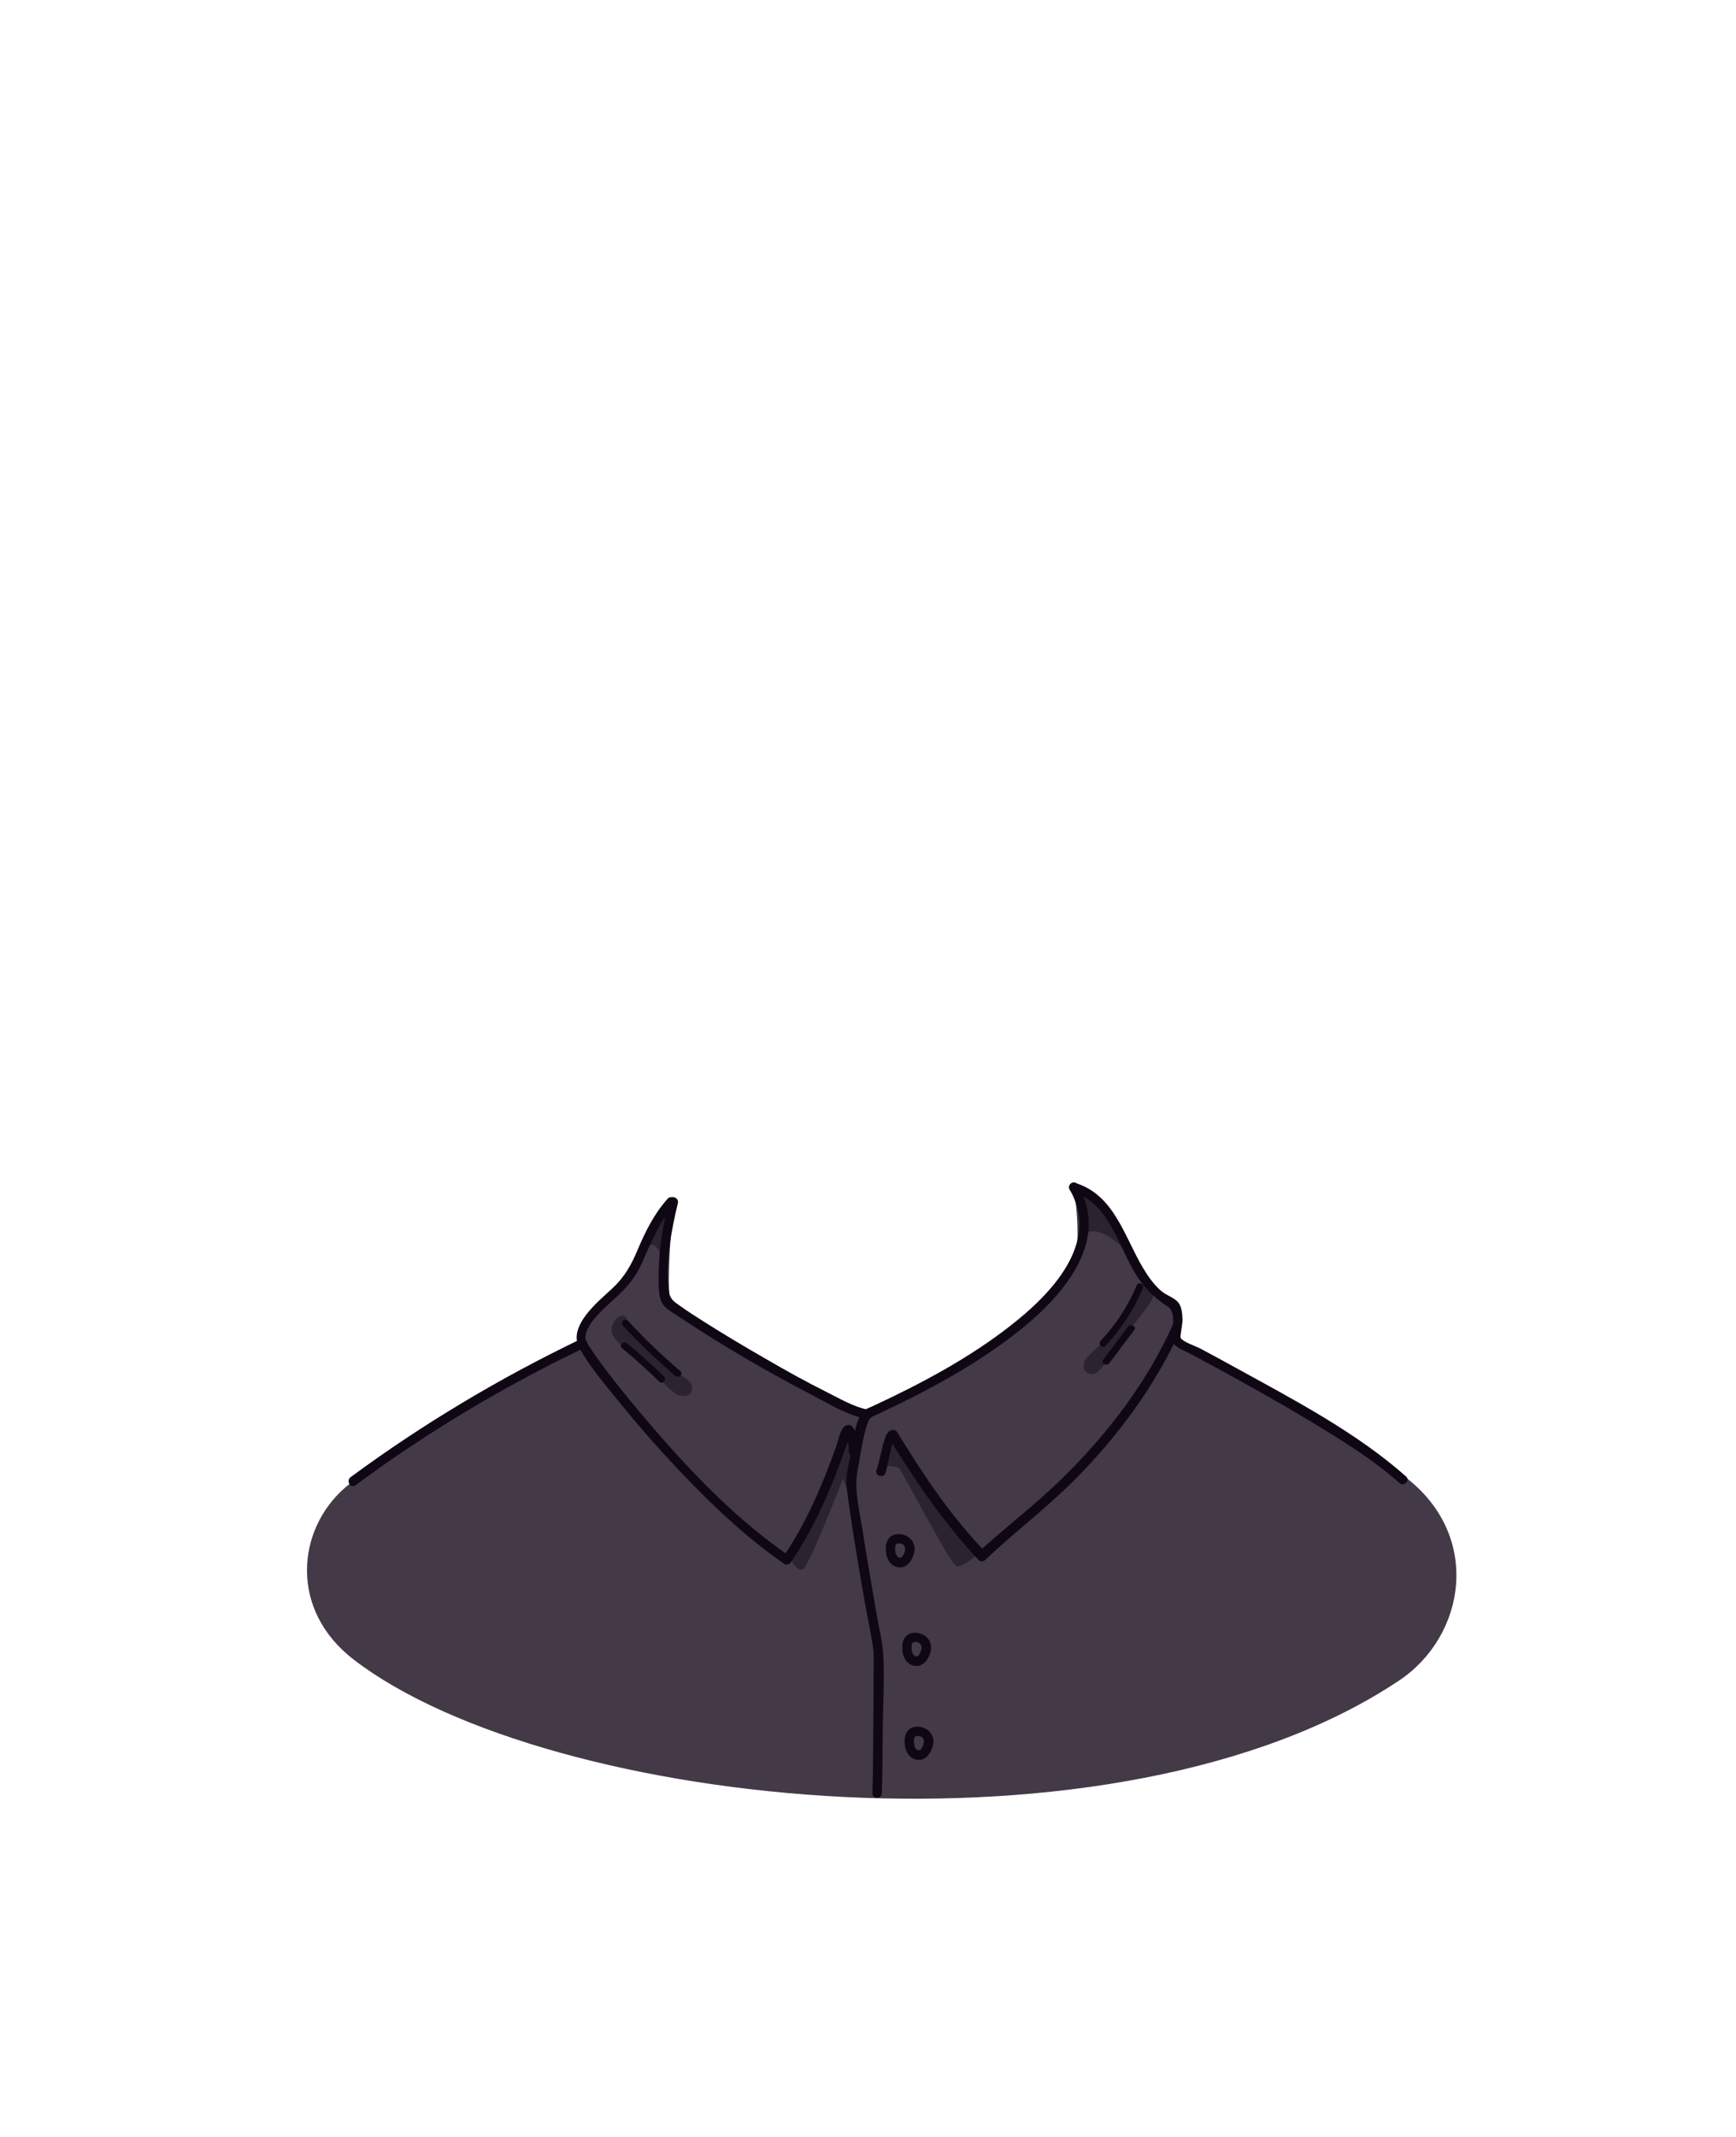 <?xml version="1.0" encoding="utf-8"?>
<!-- Generator: Adobe Illustrator 19.2.0, SVG Export Plug-In . SVG Version: 6.00 Build 0)  -->
<svg version="1.1" id="Layer_1" xmlns="http://www.w3.org/2000/svg" xmlns:xlink="http://www.w3.org/1999/xlink" x="0px" y="0px"
	 viewBox="0 0 739.6 909.9" style="enable-background:new 0 0 739.6 909.9;" xml:space="preserve">
<style type="text/css">
	.st0{fill:#433947;}
	.st1{opacity:0.75;}
	.st2{fill:#231E26;}
	.st3{fill:#0F0814;}
</style>
<g>
	<path class="st0" d="M598.6,628.9c-9.6-7.3-84.4-50.1-93-55.5c-3.5-2.2-4.1-1.8-3.5-12.4c-0.4-1.3-8.5-7.2-14.8-16.7
		c-7.8-11.8-14.1-27.4-14.1-27.4l-15.8-12c0,0,4.4,27.2-1.1,37.9c-10.7,21.9-85.8,59.5-89,58.4c-31.1-11-71.3-38.3-81-45.4
		c-3.3-2,0.6-44.9,0.6-44.9s-13.1,19.8-18,32c-3.3,8.3-14.7,8.4-22,23.8c-1.7,3.5,0.8,5.7,0.8,5.7s-65.5,30.5-100.7,61.1
		c-20.6,17.9-23.9,52.1,3.8,73.3c83,63.6,325,89.2,445.3,8.8C624.4,696.7,631.6,654,598.6,628.9z"/>
	<g class="st1">
		<path class="st2" d="M489.4,545.3c-2.6-0.7-3.6,2.4-5.2,5.2c0,0-11.9,17.5-13,19.5c-1,2-8.8,7.7-9.3,9.9c-0.6,2.7,0,4.9,3.1,5.2
			c3.3,0.3,5.5-4.3,7.9-8.1s14.8-18.2,17.3-22.6C492.8,549.9,491.6,545.9,489.4,545.3z"/>
		<path class="st2" d="M460.8,533.6c-1-14.6,10.6-10,20,0.1c3.6,3.8-3-7.1-3.6-8.5c-6-14.7-21.1-20.5-21.1-20.5l5.7,16.6l-5,20.2
			C456.8,541.4,460.9,534.3,460.8,533.6z"/>
		<path class="st2" d="M283.2,540.8l0.3,4.5l-0.2,7.2l1.9,0.1l-1.4-15.1l3.8-26.6l-7.2,7.5l-7.2,15.6
			C277.2,528.6,280.3,527.1,283.2,540.8z"/>
		<path class="st2" d="M393.5,630.8l-0.2,0.7v-0.1l-8.7-13.6l-3.7-6.1l-5.2,12.7c0,0,6.6-0.6,7.6,1.1c5.4,9.1,21.6,40.4,24.2,41.4
			c2.7,1,9.4-5.6,9.4-5.6L393.5,630.8z"/>
		<path class="st2" d="M362.7,610.2l-4.6,4.3l-3.6,13.4l-18.2,34.9c0,0,2.8,6.7,5.7,5.5c2.4-1,13.8-30,17.2-38.8l1.9,5.5l2-9.2v-3
			l1.1-6.3L362.7,610.2z"/>
		<path class="st2" d="M294.7,589.8c0.8,3.7-1.4,5.2-5,4.5s-10.6-9.6-13.3-12c-2.6-2.4-8.5-5.4-10.8-8.2c-2.2-2.8-6.2-5.4-4.8-9.6
			c1.5-4.2,5.1-5.2,6.1-3.2c0.9,2,2.9,7,5.2,8.8s17.5,15.1,17.5,15.1S294.4,588.1,294.7,589.8z"/>
	</g>
	<g>
		<g>
			<path class="st3" d="M456.9,507.5c15.3,4.6,19.3,22.3,26.6,34.5c3.7,6.2,7.9,10.3,13.8,14.3c3,2,2.6,5.6,2.4,9.1
				c-0.1,2.1-1.1,5,0.4,6.9s5,3.1,7.1,4.2c4.4,2.4,8.9,4.8,13.3,7.2c12.6,6.9,25.1,13.9,37.4,21.3c13.2,8,26.7,16.2,38.3,26.5
				c1.9,1.7,4.8-1.1,2.8-2.8c-21.4-18.9-47.9-32.7-72.8-46.4c-5-2.8-10.1-5.5-15.1-8.2c-1.6-0.8-7.2-2.7-8.1-4.4
				c-0.3-0.5,0.8-6.1,0.8-7.5c-0.1-2.3-0.2-5.3-1.6-7.3c-1.7-2.3-5.2-3.2-7.4-5.1c-3.2-2.7-5.6-6.2-7.8-9.8
				c-8-13.4-12.3-31.3-29-36.3C455.5,502.9,454.4,506.7,456.9,507.5L456.9,507.5z"/>
		</g>
		<g>
			<path class="st3" d="M499.8,563.8c-10.9,24.4-27,45.6-45.9,64.4c-11.7,11.7-24.9,21.6-36.9,32.6c0.9,0,1.9,0,2.8,0
				c-14.6-15-26.5-32.8-37.6-51c-0.5-0.8-1.4-1-2.3-0.8c-2,0.4-2.6,2.8-3.2,4.5c-1.3,4.1-1.9,8.5-3.3,12.6c-0.8,2.4,3,3.5,3.9,1.1
				c0.5-1.6,2.9-14,3.6-14.1c-0.8-0.3-1.5-0.6-2.3-0.9c11.4,18.5,23.4,36.2,38.3,52.1c0.7,0.8,2.1,0.7,2.8,0
				c12.3-11.7,25.8-21.8,37.8-33.8c18.7-18.8,34.7-40.3,45.6-64.6C504.3,563.5,500.9,561.5,499.8,563.8L499.8,563.8z"/>
		</g>
		<g>
			<path class="st3" d="M375.7,763.6c0.3-9.6,0.3-19.2,0.4-28.9c0.1-10,0.8-20.3,0.2-30.3c-0.3-5.2-1.7-10.5-2.6-15.7
				c-2.1-12.1-4.2-24.2-6.1-36.3c-1.3-8.4-3.8-18.1-2.3-25.8c1.3-6.9,2.1-14.2,4.4-20.8c0.9-2.6,2.2-2.6,4.9-3.9
				c20.5-9.6,40.8-20.5,58.7-34.5c18.6-14.6,40.2-38.2,25.9-62.9c-1.3-2.2-4.7-0.2-3.5,2c13.3,22.9-8.2,44.8-25.3,58.1
				c-17.8,13.9-38,24.6-58.4,34.1c-2.2,1-4.3,1.6-5.4,3.8c-2.4,4.4-2.9,10.4-3.8,15.2c-1,5-2.6,10.1-2.1,15.2c0.4,4,1,8.1,1.6,12.1
				c1.8,12,3.8,23.9,5.9,35.9c1.3,7.6,3.1,15.2,4,22.8c0-0.2,0,0.5,0,1.4c0,2,0,3.9,0,5.9c0,6.3-0.1,12.7-0.1,19
				c-0.1,11.2-0.1,22.4-0.4,33.6C371.6,766.2,375.6,766.2,375.7,763.6L375.7,763.6z"/>
		</g>
		<g>
			<path class="st3" d="M369.8,600.3c-6.1-1.2-12-4.7-17.4-7.4c-9.2-4.6-18.2-9.6-27.1-14.8c-8.7-5-17.4-10.2-25.9-15.6
				c-3.3-2.1-6.6-4.2-9.8-6.5c-2.9-2-4.3-3-4.7-6.7c-1.4-12,1.1-25.3,3.9-37c0.6-2.5-3.3-3.6-3.9-1.1c-2.7,11.2-4.5,23.1-4.3,34.6
				c0.1,3.1,0,7.4,2.1,10c1.9,2.3,5.2,3.9,7.6,5.6c17.9,11.9,36.7,22.8,55.8,32.7c7,3.7,14.7,8.4,22.5,10
				C371.3,604.7,372.4,600.8,369.8,600.3L369.8,600.3z"/>
		</g>
		<g>
			<path class="st3" d="M365.8,618.2c-0.1-2.1-0.6-13.6-5.6-11c-2.3,1.2-3.2,6.8-4,8.9c-5.9,16.4-12.7,32.6-22.7,47.1
				c0.9-0.2,1.8-0.5,2.7-0.7c-24.5-16.8-45.4-39.4-64.4-62.1c-6.7-8-13.3-16.1-19.2-24.7c-0.9-1.3-2.9-4.2-3.1-4.9
				c-1.2-6.3,8.2-13.9,12.5-17.9c5.1-4.7,8.8-8.9,11.6-15.3c3.8-8.6,7.2-17.2,13.6-24.3c1.7-1.9-1.1-4.8-2.8-2.8
				c-5.7,6.4-9.4,13.8-12.7,21.6c-2.8,6.7-5.6,11.7-11,16.7c-5.9,5.5-19.1,16-13.8,25.4c4.5,7.9,10.7,15.2,16.4,22.2
				c9.6,11.9,19.7,23.3,30.3,34.2c12.5,12.9,25.8,25.2,40.6,35.4c0.9,0.6,2.2,0.1,2.7-0.7c7.9-11.5,13.9-24.1,19-37
				c1.8-4.6,3.4-9.2,5.1-13.8c0.3-0.8,1.6-2.9,1.4-3.7c0-0.1,0.1-0.2,0.1-0.3c0.5-0.9-0.1-0.5-1.8,1c0.3,0.8,0.5,1.6,0.6,2.4
				c0.2,1.5,0.4,2.9,0.3,4.4C361.9,620.8,365.9,620.8,365.8,618.2L365.8,618.2z"/>
		</g>
		<g>
			<path class="st3" d="M151.4,632.5c30.5-22.6,63.7-42.4,97.9-58.7c2.3-1.1,0.3-4.6-2-3.5c-34.2,16.4-67.4,36.2-97.9,58.7
				C147.3,630.5,149.3,634,151.4,632.5L151.4,632.5z"/>
		</g>
		<g>
			<path class="st3" d="M265.4,564.5c7,7.6,14.5,14.7,22.3,21.4c1.5,1.2,3.6-0.9,2.1-2.1c-7.9-6.7-15.3-13.8-22.3-21.4
				C266.2,561,264,563.1,265.4,564.5L265.4,564.5z"/>
		</g>
		<g>
			<path class="st3" d="M265,574.1c5.5,4.5,10.7,9.2,15.8,14.2c1.4,1.4,3.5-0.8,2.1-2.1c-5.1-5-10.3-9.7-15.8-14.2
				C265.6,570.8,263.5,572.9,265,574.1L265,574.1z"/>
		</g>
		<g>
			<path class="st3" d="M484.3,547.3c-3.7,8.8-8.8,16.7-15.4,23.7c-1.3,1.4,0.8,3.5,2.1,2.1c6.7-7.2,12-15.3,15.8-24.3
				C487.6,547,485.1,545.5,484.3,547.3L484.3,547.3z"/>
		</g>
		<g>
			<path class="st3" d="M480.6,564.9c-3.5,4.7-7.1,9.4-10.6,14.1c-1.2,1.5,1.4,3,2.6,1.5c3.5-4.7,7.1-9.4,10.6-14.1
				C484.4,564.9,481.8,563.4,480.6,564.9L480.6,564.9z"/>
		</g>
		<g>
			<path class="st3" d="M377.5,658.8c-0.5,3.7,1.3,8.2,5.4,8.6c3.7,0.4,5.9-3.2,6.6-6.3c0.9-4.1-1.9-7.4-6-7.8
				c-4.1-0.4-6.2,2.5-6.1,6.3c0.1,2.6,4.1,2.6,4,0c0-1.3-0.1-2.3,1.5-2.4c2.1,0,3.1,1.4,2.6,3.3c-0.3,0.9-0.8,2.6-1.8,2.8
				c-1.7,0.3-2.5-2.3-2.3-3.6C381.7,657.4,377.8,656.3,377.5,658.8L377.5,658.8z"/>
		</g>
		<g>
			<path class="st3" d="M384.5,700.8c-0.5,3.7,1.3,8.2,5.4,8.6c3.7,0.4,5.9-3.2,6.6-6.3c0.9-4.1-1.9-7.4-6-7.8
				c-4.1-0.4-6.2,2.5-6.1,6.3c0.1,2.6,4.1,2.6,4,0c0-1.3-0.1-2.3,1.5-2.4c2.1,0,3.1,1.4,2.6,3.3c-0.3,0.9-0.8,2.6-1.8,2.8
				c-1.7,0.3-2.5-2.3-2.3-3.6C388.7,699.4,384.8,698.3,384.5,700.8L384.5,700.8z"/>
		</g>
		<g>
			<path class="st3" d="M385.5,740.8c-0.5,3.7,1.3,8.2,5.4,8.6c3.7,0.4,5.9-3.2,6.6-6.3c0.9-4.1-1.9-7.4-6-7.8
				c-4.1-0.4-6.2,2.5-6.1,6.3c0.1,2.6,4.1,2.6,4,0c0-1.3-0.1-2.3,1.5-2.4c2.1,0,3.1,1.4,2.6,3.3c-0.3,0.9-0.8,2.6-1.8,2.8
				c-1.7,0.3-2.5-2.3-2.3-3.6C389.7,739.4,385.8,738.3,385.5,740.8L385.5,740.8z"/>
		</g>
	</g>
</g>
</svg>
